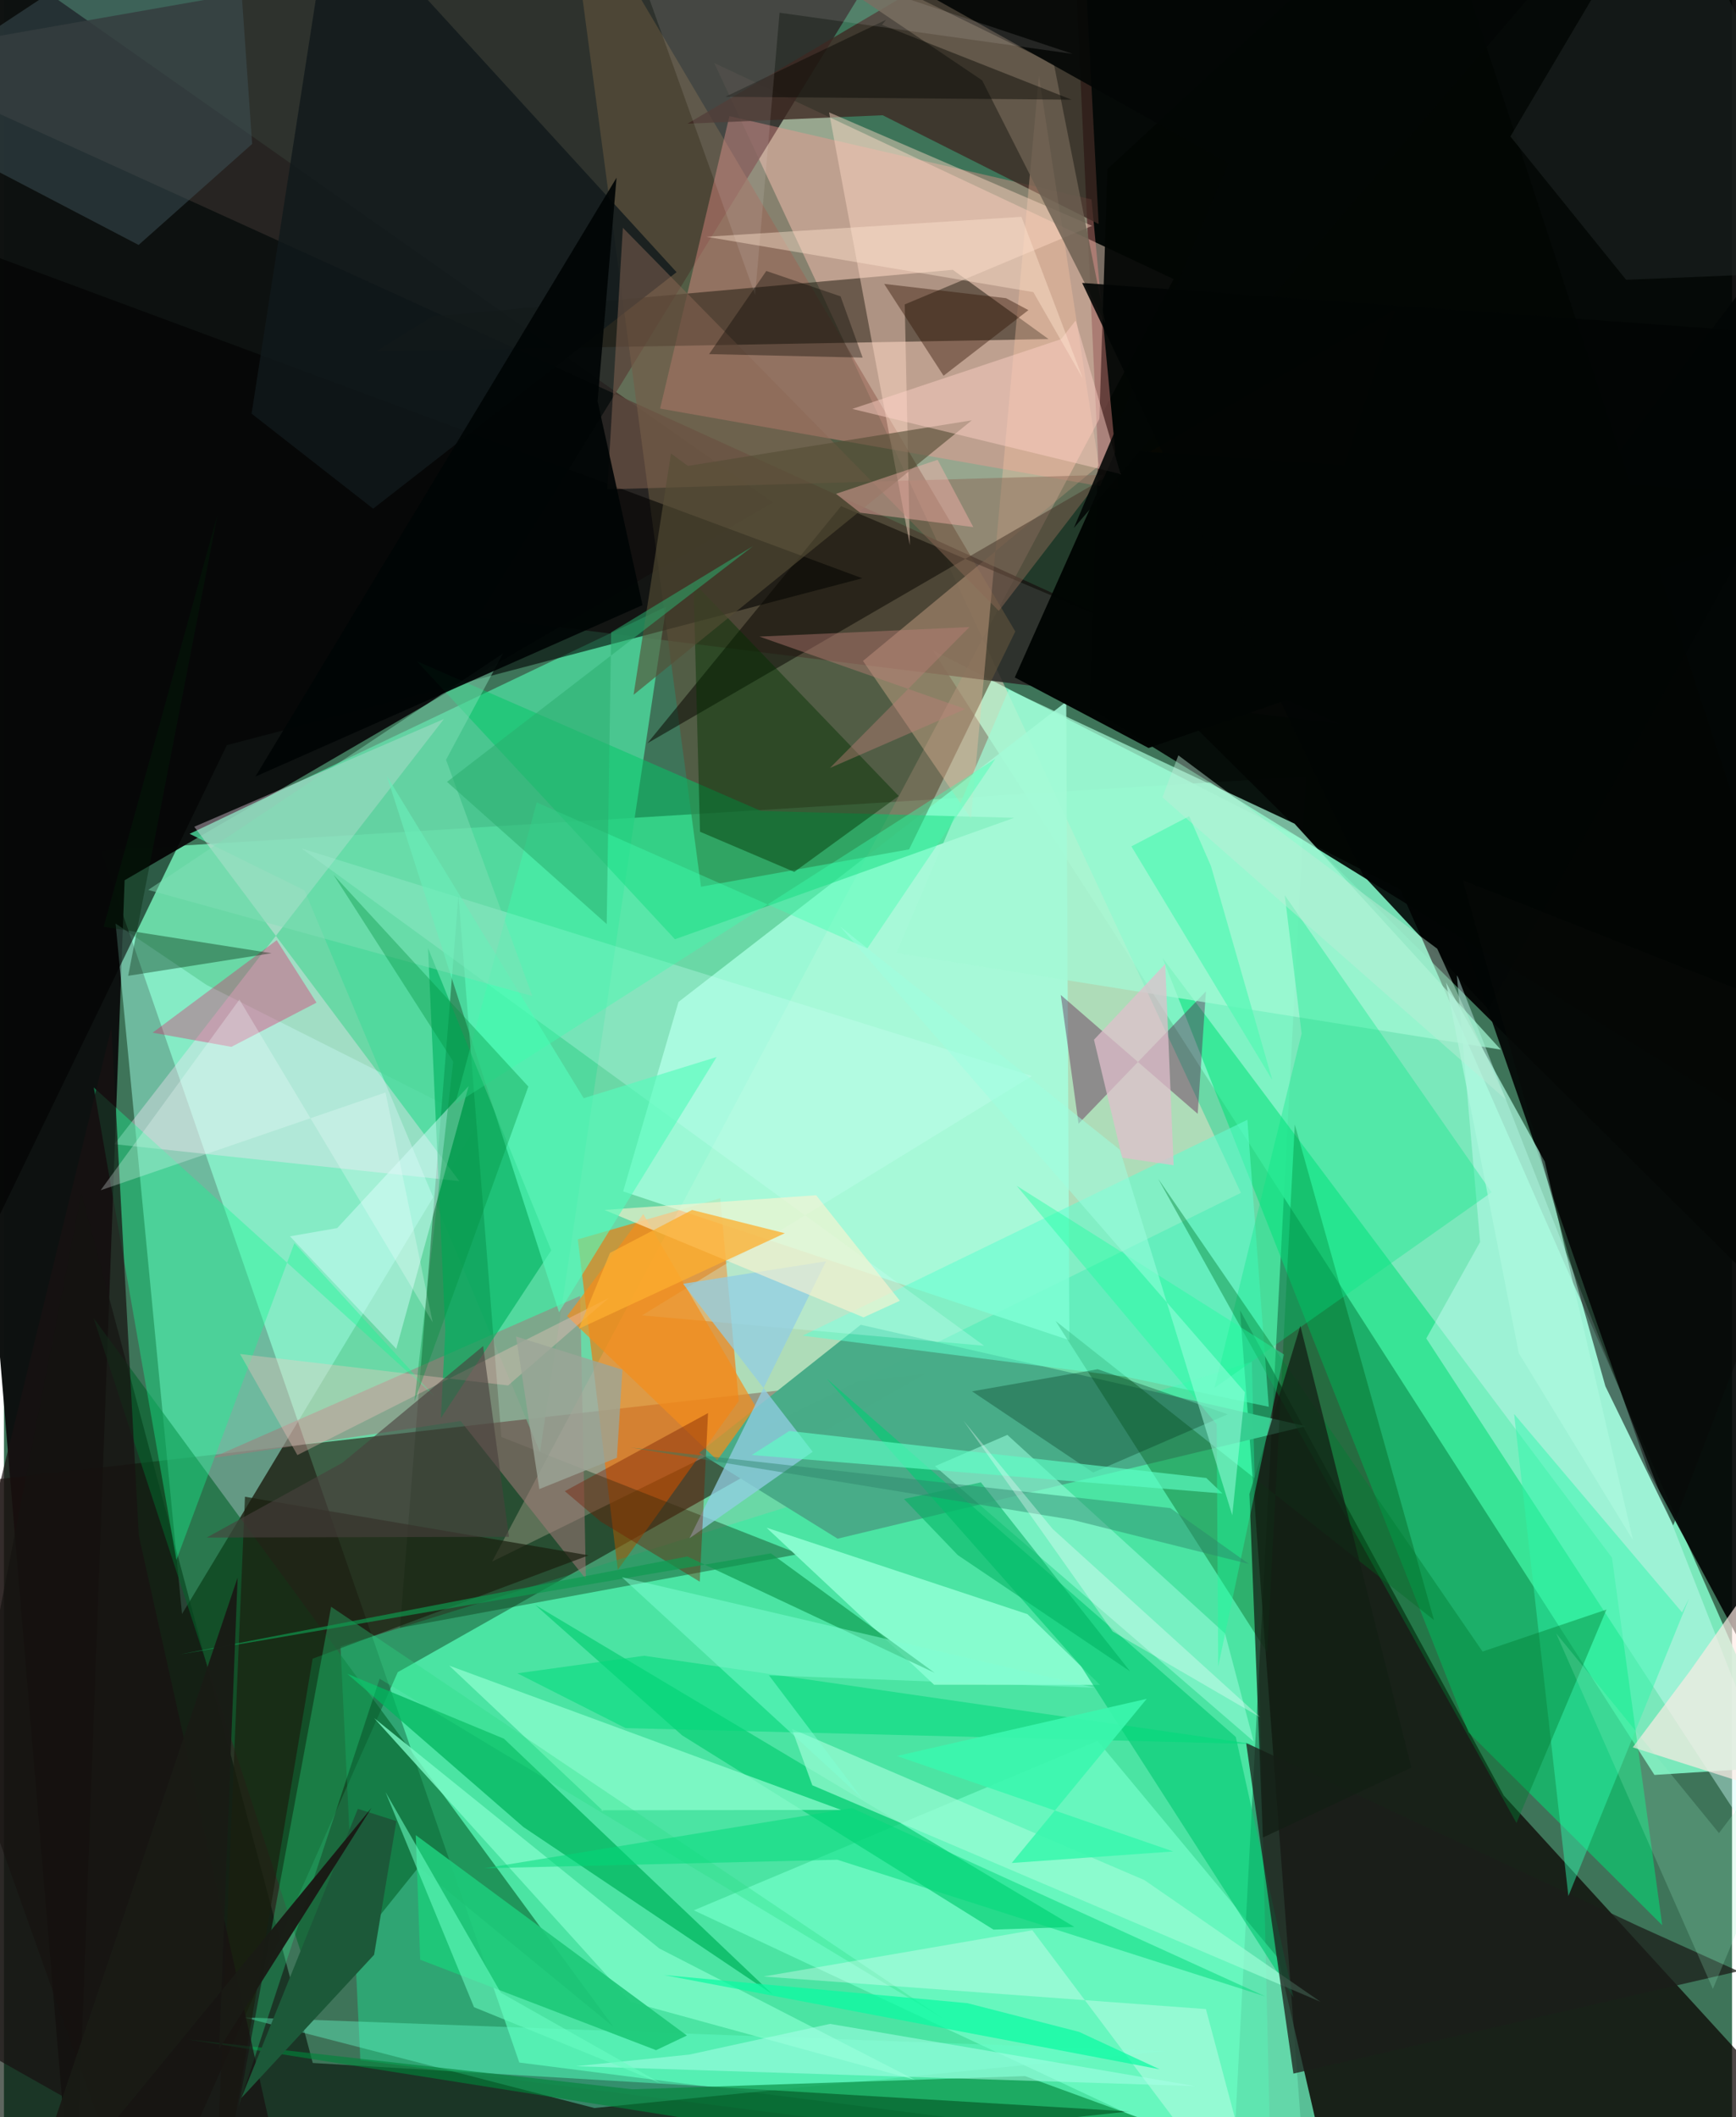 <svg xmlns="http://www.w3.org/2000/svg" width="228" height="278" viewBox="0 0 836 1024"><path fill="#3e7459" d="M0 0h836v1024H0z"/><path fill="#74f0b8" fill-opacity=".808" d="M629.837 375.58l-582.98 35.814 202.457 586.188 345.594 44.131z"/><path fill="#010001" fill-opacity=".925" d="M898 670.756l-364.59-361.55L516.141-62l320.054 42.252z"/><path fill="#0e1110" fill-opacity=".992" d="M58.38 425.747L34.023 1086-62-62l434.149 305.025z"/><path fill="#81f6c7" fill-opacity=".894" d="M449.294 314.435L798.467 858.47l63.306-4.011L675.54 430.19z"/><path fill="#1c0800" fill-opacity=".576" d="M190.518 808.77l255.298-144.298L-62 722.155 67.325 1086z"/><path fill="#ffe1cd" fill-opacity=".459" d="M598.405 576.942L343.622 30.494 565.87 134.981 236.146 755.29z"/><path fill="#0a0201" fill-opacity=".725" d="M597.987 633.757l33.131 442.521L898 1057.211l-172.399-188.74z"/><path fill="#2c2826" fill-opacity=".859" d="M450.587-62L229.404 298.494l417.1 51.71L-62 27.834z"/><path fill="#030605" fill-opacity=".925" d="M673.817 361.48L795.23 710.7l56.569 105.743 13.097-708.578z"/><path fill="#a0ffe4" fill-opacity=".494" d="M86.135 780.64L54 446.69l43.953 29.654 131.694 66.25z"/><path fill="#fa7200" fill-opacity=".62" d="M346.514 579.555l8.945 98.072-58.487 81.638-19.347-159.823z"/><path fill="#17fa9f" fill-opacity=".365" d="M172.408 996.457l-9.59-200.151 440.893-137.65 9.191 393.705z"/><path fill="#00e277" fill-opacity=".541" d="M802.213 931.159l-93.713-93.29-147.995-374.473 217.398 289.996z"/><path fill="#0a160c" fill-opacity=".655" d="M-62 1086l606.414-64.77L149.4 997.79 37.47 577.26z"/><path fill="#4dd89c" fill-opacity=".812" d="M259.325 702.308l61.044-408.879L89.82 403.294l55.571 27.3z"/><path fill="#a6ffde" fill-opacity=".827" d="M515.432 648.194l-1.537-308.805-187.573 145.217-26.782 91.643z"/><path fill="#5e513a" fill-opacity=".655" d="M271.718-62l217.538 367.428-51.367 105.377-100.682 18.075z"/><path fill="#0c3515" fill-opacity=".404" d="M191.576 787.323l28.289-354.034 20.773 261.728 144.069 56.608z"/><path fill="#72ffc9" fill-opacity=".71" d="M644.704 1069.672L333.727 923.956l195.327-81.95 87.34 105.077z"/><path fill="#030604" fill-opacity=".933" d="M689.353-62L898 572.785l-372.599-230.24 8.427-260.799z"/><path fill="#49ac88" fill-opacity=".996" d="M414.486 640.741l215.305 49.07-226.495 54.394-66.988-41.525z"/><path fill="#ff9892" fill-opacity=".373" d="M526.125 96.431L350.957 56.155l-33.53 141.456 221.921 39.161z"/><path fill="#1e190f" fill-opacity=".518" d="M459.026 130.506l-251.464 22.45-27.359 16.941 325.143-5.896z"/><path fill="#ccfff9" fill-opacity=".42" d="M688.086 647.35l26.024-46.639-11.26-129.545L898 969.31z"/><path fill="#04612b" fill-opacity=".596" d="M294.886 980.348L43.341 637.438l107.247 327.957 50.04-62.35z"/><path fill="#3e2822" fill-opacity=".78" d="M425.092 55.741l104.502 52.63-8.413-160.835L330.654 59.827z"/><path fill="#fde5f6" fill-opacity=".373" d="M92.08 399.867l120.733-52.088L53.435 553.401l166.852 17.868z"/><path fill="#000100" fill-opacity=".576" d="M-59.777 706.956l167.6-346.554 307.4-80.707L-24.048 116.67z"/><path fill="#00c768" fill-opacity=".506" d="M324.615 454.282L199.712 319.785l166.505 72.462 122.463 3.301z"/><path fill="#05cd72" fill-opacity=".671" d="M256.996 776.246l260.817 155.73-39.12 1.309-150.615-93.948z"/><path fill="#01b65e" fill-opacity=".753" d="M241.912 840.967l-75.819-31.41 85.222 74.13 120.576 80.962z"/><path fill="#8bfed1" fill-opacity=".929" d="M495.17 780.725l-126.249-41.822 81.049 75.944 80.263.068z"/><path fill="#fec7a7" fill-opacity=".333" d="M415.586 319.659l114.107-94.462-29.007-188.441-32.868 359.153z"/><path fill="#0a0803" fill-opacity=".537" d="M404.984 244.805l-93.698 114.69 361.807-209.867-59.61 183.705z"/><path fill="#00601b" fill-opacity=".392" d="M508.74 638.907L611.135 799.31l13.336-255.404 67.327 239.655z"/><path fill="#590e47" fill-opacity=".384" d="M581.469 479.51l-61.62 63.983-8.598-62.269 66.255 57.506z"/><path fill="#60ffcf" fill-opacity=".557" d="M542.532 665.867l69.352 14.55-10.357-138.814L386.364 646.02z"/><path fill="#a47b7b" fill-opacity=".525" d="M220.928 687.29L99.993 705.38l178.752-78.594 2.793 136.99z"/><path fill="#11191b" fill-opacity=".812" d="M158.674-50.73l166.713 182.37-146.786 114.386-58.803-45.96z"/><path fill="#ffdac6" fill-opacity=".451" d="M399.163 54.347l39.096 209.368-2.482-116.474 90.64-38.013z"/><path fill="#91f9d5" fill-opacity=".62" d="M604.556 842.252l-13.83-52.185-105.309-96.058-35.026 15.154z"/><path fill="#15f991" fill-opacity=".38" d="M140.5 601.27l67.612 73.899L43.447 525.973l39.98 228.553z"/><path fill="#07ca75" fill-opacity=".651" d="M623.829 966.085L520.932 805.697 397.962 666.72l197.962 173.377z"/><path fill="#003102" fill-opacity=".443" d="M432.84 384.987l-99.272-103.385 3.154 120.677 45.615 19.43z"/><path fill="#a2f9d5" fill-opacity=".714" d="M486.089 333.582l138.233 64.774 99.807 109.311-292.385-46.772z"/><path fill="#65ffcc" fill-opacity=".392" d="M561.795 992.06l-299.427 29.829 23.257-2.315-169.554-43.837z"/><path fill="#8fffd1" fill-opacity=".698" d="M288.413 875.563l1.593.47-74.586-70.413 189.585 69.774z"/><path fill="#1a1f0f" fill-opacity=".694" d="M282.856 752.26l-166.265-28.338L101.444 1086l47.888-283.741z"/><path fill="#3d5156" fill-opacity=".51" d="M-62 52.075L110.889-62l9.18 131.635-54.93 48.84z"/><path fill="#cbfff6" fill-opacity=".302" d="M474.163 650.888l-165.51-14.672L497.36 520.422l-353.314-110.01z"/><path fill="#00e884" fill-opacity=".329" d="M627.768 499.91l-42.126 171.346 134.03-94.596-100.05-143.62z"/><path fill="#9afcd5" fill-opacity=".706" d="M551.713 909.333l85.175 58.85-245.825-104.71-9.913-27.295z"/><path fill="#00b360" fill-opacity=".635" d="M205.151 458.577l8.359 185.077-2.146 42.254 53.395-81.13z"/><path fill="#feeae4" fill-opacity=".675" d="M858.103 867.447L898 691.735l-82.531 116.714-27.49 36.685z"/><path fill="#e31662" fill-opacity=".341" d="M71.915 499.476l60.031-44.733 19.258 30.194-41.18 21.385z"/><path fill="#d8fffc" fill-opacity=".459" d="M161.228 593.972l-22.864 3.993 51.44 54.429 34.993-127.084z"/><path fill="#7efcc9" fill-opacity=".796" d="M317.097 942.444l123.666 63.523-137.572-37.724L179.109 831.02z"/><path fill="#8c6856" fill-opacity=".482" d="M299.408 110.174l-7.53 126.496 240.008-6.992-50.6 65.806z"/><path fill="#008539" fill-opacity=".612" d="M718.46 1086L88.614 986.33l215.392 24.187 189.97-6.371z"/><path fill="#f38d1b" fill-opacity=".702" d="M345.065 706.264l-72.636-69.698 36.85-49.37 54.429 93.187z"/><path fill="#1b1e1a" fill-opacity=".749" d="M791.26 931.847l47.793 21.563-215.253 49.507-22.875-159.933z"/><path fill="#01d87a" fill-opacity=".549" d="M309.665 800.84l-61.263 8.487 52.309 26.494 303.174 7.67z"/><path fill="#1ec979" fill-opacity=".925" d="M199.225 887.598l2.136 60.248 114.122 43.744 14.908-7.084z"/><path fill="#2ef7aa" fill-opacity=".471" d="M730.569 683.892l81.257 95.967 3.43-6.827-58.434 144.032z"/><path fill="#92cee3" fill-opacity=".753" d="M328.543 620.928l69.16-10.886L331.6 744.04l59.64-41.867z"/><path fill="#fff3d1" fill-opacity=".6" d="M392.914 578.094l-102.473 7.103 125.406 51.971 17.573-8.024z"/><path fill="#56fbbb" fill-opacity=".635" d="M268.533 634.702l76.222-123.454-64.305 19.916-95.214-155.813z"/><path fill="#00341e" fill-opacity=".322" d="M526.919 712.211l65.105-28.167-62.89-21.793-60.8 10.686z"/><path fill="#2bdd85" fill-opacity=".322" d="M454.296 976.263L158.277 777.14l-44.745 241.573 68.19-206.776z"/><path fill="#020604" fill-opacity=".988" d="M553.724 361.778L898 242.058l-359.893-24.515-49.09 110.11z"/><path fill="#acf9de" fill-opacity=".714" d="M745.42 561.878l42.675 183.068-55.26-90.49-35.21-179.276z"/><path fill="#564e36" fill-opacity=".624" d="M468.226 203.293L304.586 336.05l18.104-116.695 8.174 5.993z"/><path fill="#f4ffff" fill-opacity=".322" d="M367.489 955.973l130.032-22.381L611.933 1086l-30.464-114.286z"/><path fill="#181211" fill-opacity=".714" d="M65.257 742.788l74.253 333.915L-62 962.82 52.013 496.892z"/><path fill="#751a00" fill-opacity=".396" d="M288.604 735.893l48.005 29.111 4.007-81.54-69.299 37.774z"/><path fill="#00d97b" fill-opacity=".502" d="M232.448 903.628l170.712-4.138 207.06 66.118-199.959-91.112z"/><path fill="#007d32" fill-opacity=".412" d="M558.382 570.155l156.93 228.647 59.934-20.312-43.53 103.227z"/><path fill="#ffd2c7" fill-opacity=".467" d="M518.458 155l21.726 74.264-129.785-31.488 101.01-33.743z"/><path fill="#6b5f50" fill-opacity=".824" d="M339.708-51.181L507.954 31.08l24.934 125.65-59.674-117.876z"/><path fill="#fec8c1" fill-opacity=".337" d="M141.953 703.77l-27.748-48.894 129.69 15.215 48.67-42.282z"/><path fill="#09faa1" fill-opacity=".706" d="M520.091 982.74l38.999 18.106-239.724-45.574L466.12 968.87z"/><path fill="#121e13" fill-opacity=".737" d="M627.159 641.303l53.72 213.65-71.857 33.814-6.489-166.189z"/><path fill="#a7ffe7" fill-opacity=".541" d="M576.27 1008.973l-176.644-30.09-68.113 14.85-54.737 5.625z"/><path fill="#ffb5af" fill-opacity=".416" d="M468.931 254.932l-54.756-6.951-11.646-9.133 49.133-16.46z"/><path fill="#0e9a50" fill-opacity=".667" d="M330.595 752.808l119.675 56.305-79.278-57.822-285.631 48.844z"/><path fill="#49403d" fill-opacity=".612" d="M231.815 651.055l12.5 92.229-146.254.385 65.676-36.172z"/><path fill="#fdaf2f" fill-opacity=".749" d="M293.174 605.986l-15.05 36.667 99.638-46.19-44.873-11.242z"/><path fill="#5dfec5" fill-opacity=".647" d="M581.665 714.857l7.827 7.5-227.74-18.614 18.18-11.64z"/><path fill="#030605" fill-opacity=".886" d="M387.348-35.83L592.394 78.936l-74.81 176.437L789.947-62z"/><path fill="#1d2221" fill-opacity=".616" d="M784.754 135.32l-55.986-69.313L804.565-62 898 130.672z"/><path fill="#3cffae" fill-opacity=".388" d="M218.244 534.05l39.495-145.965 159.918 70.661 62-91.744z"/><path fill="#82deb6" fill-opacity=".467" d="M255.63 481.749l-41.761-114.27 27.56-51.42L69.783 430.42z"/><path fill="#54f7b3" fill-opacity=".718" d="M545.422 409.359l68.173 113.023-29.665-103.446-10.531-24.156z"/><path fill="#030500" fill-opacity=".439" d="M349.004 46.806l167.463 1.408-91.681-36.208 1.96-2.434z"/><path fill="#2e0f00" fill-opacity=".404" d="M495.598 150.002l-41.05 31.735-28.732-44.425 58.987 6.91z"/><path fill="#020504" fill-opacity=".894" d="M657.56 423.376l60.51 64.734L898 164.104l-376.404-27.27z"/><path fill="#010505" fill-opacity=".918" d="M287.187 194.046l21.733 98.637-187.272 82.924L296.35 85.96z"/><path fill="#98f0ca" fill-opacity=".212" d="M829.679 886.61l63.977-84.765-66.923 160.13-75.862-172.04z"/><path fill="#e1bfcc" fill-opacity=".729" d="M540.965 559.933l24.886 3.666-4.063-97.4-34.464 36.686z"/><path fill="#f3ebe4" fill-opacity=".118" d="M363.393 142.589l-68.12-190.485 221.852 73.978L375.224 6.157z"/><path fill="#1cfe9e" fill-opacity=".408" d="M489.937 573.53l96.746 115.307.73 117.245 31.81-150.985z"/><path fill="#00b262" fill-opacity=".557" d="M472.617 716.974l72.19 91.405-83.35-56.208-26.058-27.172z"/><path fill="#ffe4d0" fill-opacity=".424" d="M492.229 104.873l29.646 78.103-23.891-41.684-158.13-26.774z"/><path fill="#080b09" fill-opacity=".541" d="M774.736 670.503l32.813 67.308L898 501.924l-192.19-76.1z"/><path fill="#6afdc2" fill-opacity=".573" d="M227.402 970.807l90.489 36.871-77.517-43.862-55.77-97.02z"/><path fill="#2e866b" fill-opacity=".451" d="M602.329 756.461l-38.026-27.04-261.273-29.327 213.77 34.982z"/><path fill="#f3ffff" fill-opacity=".337" d="M536.374 789.094L464.2 687.138l43.192 52.424L607.753 830.6z"/><path fill="#0a0700" fill-opacity=".361" d="M415.404 172.97l-10.692-29.634-35.903-12.282-27.681 40.21z"/><path fill="#00220a" fill-opacity=".365" d="M60.095 471.968l69.355-10.93-81.215-12.796 55.056-199.245z"/><path fill="#bc7f78" fill-opacity=".42" d="M467.058 303.294l-101.573 4.602 99.583 35.025-65.475 28.522z"/><path fill="#f6ffff" fill-opacity=".271" d="M207.4 639.58l-93.49-156.128-67.126 92.232 137.803-47.294z"/><path fill="#9dffe0" fill-opacity=".518" d="M600.349 673.381l-6.126 59.5-54.39-176.789-135.256-107.91z"/><path fill="#00913f" fill-opacity=".361" d="M217.34 513.449l-57.882-90.312 94.228 102.392-55.11 152.358z"/><path fill="#9ba698" fill-opacity=".792" d="M299.208 662.498L247.74 646.42l11.263 73.8 37.52-15.146z"/><path fill="#bfecd8" fill-opacity=".435" d="M560.434 385.639l166.24 146.271-33.283-73.04-125.251-93.54z"/><path fill="#2aaf6e" fill-opacity=".529" d="M291.593 446.941l-77.246-68.778L362.326 264.18l-68.577 41.655z"/><path fill="#1c5939" d="M179.068 945.45l10.778-64.653-18.646-5.936-56.35 139.874z"/><path fill="#191b15" fill-opacity=".976" d="M104.096 991.028l73.692-116.605L4.244 1086l108.792-322.97z"/><path fill="#3bf7ae" fill-opacity=".902" d="M552.832 821.664l-65.299 79.39 78.16-5.566-133.683-46.183z"/><path fill="#80ffd4" fill-opacity=".475" d="M298.911 762.818l116.08 106.845-44.91-59.373 157.625 6.009z"/></svg>